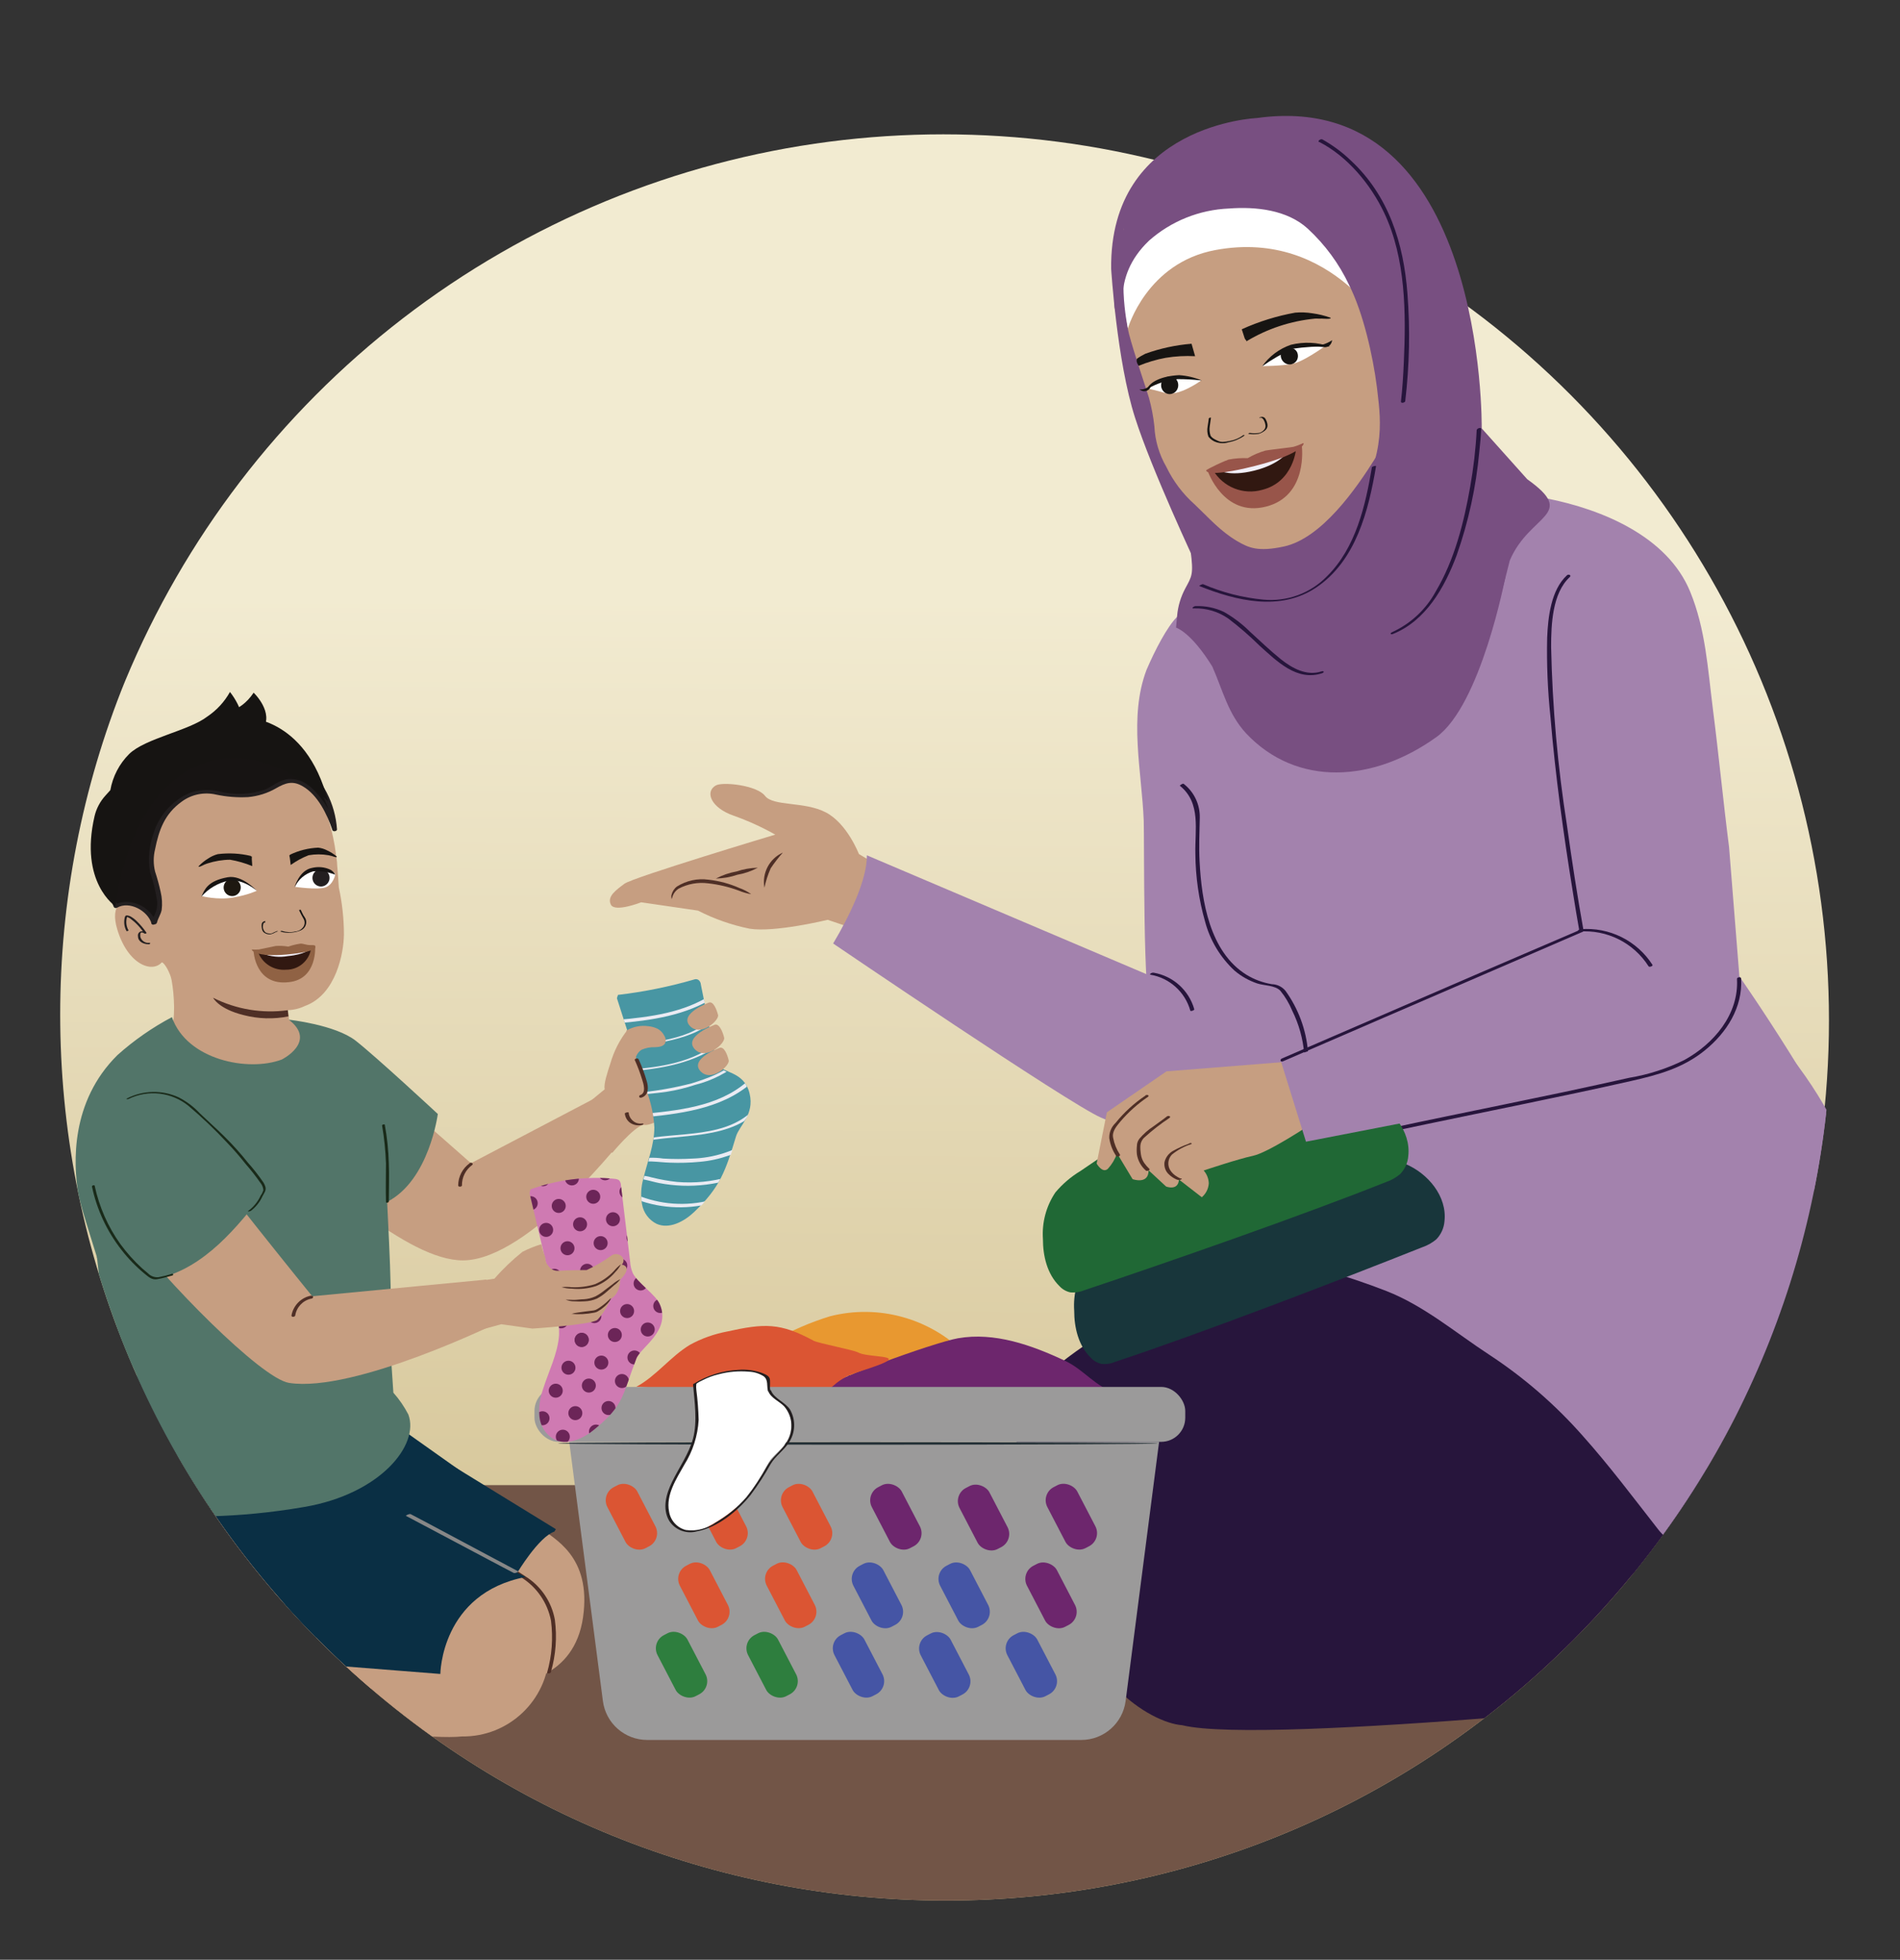 <?xml version="1.0" encoding="UTF-8"?>
<svg id="Layer_2" data-name="Layer 2" xmlns="http://www.w3.org/2000/svg" xmlns:xlink="http://www.w3.org/1999/xlink" viewBox="0 0 292.89 301.99">
  <rect x="0" y="0" width="292.89" height="301.99" fill="#333333" stroke="none"/>
  <defs>
    <style>
      .cls-1 {
        fill: none;
      }

      .cls-2 {
        fill: #192a19;
      }

      .cls-3 {
        fill: #4896a3;
      }

      .cls-4 {
        fill: #2e7e3e;
      }

      .cls-5 {
        fill: #273339;
      }

      .cls-6 {
        fill: #010101;
      }

      .cls-7 {
        fill: #6d266d;
      }

      .cls-8 {
        fill: #c69e81;
      }

      .cls-9 {
        fill: #231f20;
      }

      .cls-10 {
        fill: #98554a;
      }

      .cls-11 {
        fill: #1e1811;
      }

      .cls-12 {
        fill: #527569;
      }

      .cls-13 {
        fill: #cf7ab2;
      }

      .cls-14 {
        fill: #27153c;
      }

      .cls-15 {
        fill: url(#linear-gradient);
      }

      .cls-16 {
        fill: #f1eef7;
      }

      .cls-17 {
        fill: #171413;
      }

      .cls-18 {
        fill: #784f81;
      }

      .cls-19 {
        fill: #906244;
      }

      .cls-20 {
        fill: #0a2f44;
      }

      .cls-21 {
        fill: #db5533;
      }

      .cls-22 {
        fill: #28343a;
      }

      .cls-23 {
        clip-path: url(#clippath-1);
      }

      .cls-24 {
        clip-path: url(#clippath-2);
      }

      .cls-25 {
        fill: #fff;
      }

      .cls-26 {
        fill: #725547;
      }

      .cls-27 {
        fill: #878787;
      }

      .cls-28 {
        fill: #4555a5;
      }

      .cls-29 {
        fill: #e0e1e0;
      }

      .cls-30 {
        fill: #eaebf3;
      }

      .cls-31 {
        fill: #4f2f26;
      }

      .cls-32 {
        fill: #9b9a9a;
      }

      .cls-33 {
        fill: #a382ad;
      }

      .cls-34 {
        fill: #e89830;
      }

      .cls-35 {
        fill: #311811;
      }

      .cls-36 {
        fill: #6c2558;
      }

      .cls-37 {
        fill: #161412;
      }

      .cls-38 {
        fill: #18363b;
      }

      .cls-39 {
        fill: #206835;
      }

      .cls-40 {
        clip-path: url(#clippath);
      }
    </style>
    <clipPath id="clippath">
      <path class="cls-1" d="M248.46,66.32c2.26-16.31-2.88-33.44-15.42-45.98-21.2-21.2-55.55-21.25-76.81-.14-38.33-2.92-77.65,10.28-106.96,39.59-53.32,53.32-53.32,139.77,0,193.09,53.32,53.32,139.77,53.32,193.09,0,51.2-51.2,53.22-132.93,6.11-186.56Z"/>
    </clipPath>
    <linearGradient id="linear-gradient" x1="144.72" y1="272.55" x2="146.35" y2="-.51" gradientUnits="userSpaceOnUse">
      <stop offset=".06" stop-color="#d3c293"/>
      <stop offset=".66" stop-color="#f2ebd1"/>
      <stop offset=".91" stop-color="#f2ebd1"/>
    </linearGradient>
    <clipPath id="clippath-1">
      <path class="cls-1" d="M95.13,153.93l4.56,14.23c.68,1.82,1.09,3.74,1.2,5.68,0,2.72-1.08,5.3-1.71,7.94-.34,1.27-.41,2.6-.19,3.9.24,1.31,1.08,2.44,2.28,3.03,1.94.85,4.19-.35,5.73-1.81,4.05-3.83,5.4-7.78,6.74-12.41.37-1.26,1.33-1.9,1.57-2.73.63-1.62.44-3.45-.51-4.91-.97-1.68-3.24-1.31-4.04-2.63-.26-.49-.43-1.02-.51-1.58l-2.16-10.79c-.02-.26-.14-.51-.32-.69-.18-.1-.39-.15-.6-.14-4.09-.1-8.15.73-11.87,2.42l-.15.51Z"/>
    </clipPath>
    <clipPath id="clippath-2">
      <path class="cls-1" d="M81.63,183.86l3.72,15.67c.59,2.02.87,4.11.83,6.21-.21,2.91-1.62,5.59-2.49,8.39-.48,1.34-.66,2.76-.53,4.18.14,1.42.94,2.7,2.16,3.44,2.02,1.08,4.53,0,6.3-1.48,4.66-3.78,4.32-5.34,6.48-10.93.7-1.78,5.4-4.32,3.59-8.39-.67-1.52-3.4-3.24-4.14-4.76-.24-.55-.38-1.14-.41-1.74l-1.42-11.81c0-.28-.11-.55-.29-.77-.19-.12-.41-.19-.64-.21-4.41-.44-8.85.11-13.02,1.62l-.14.57Z"/>
    </clipPath>
  </defs>
  <g class="cls-40">
    <circle class="cls-15" cx="145.41" cy="157.23" r="136.53"/>
    <polyline class="cls-26" points="-40.1 314.73 345.11 314.73 345.11 228.85 -40.1 228.85"/>
    <ellipse class="cls-32" cx="217.15" cy="116.98" rx="7.8" ry="5.63" transform="translate(-8.08 16.44) rotate(-4.26)"/>
    <path class="cls-6" d="M224.53,116.51c.15,2.75-2.26,4.71-4.67,5.46-2.84.93-5.95.41-8.34-1.38-1.87-1.45-2.27-4.11-.9-6.04,1.72-2.44,5.08-3.3,7.92-2.96s5.71,1.95,6,4.97c.02.2.84,0,.81-.28-.29-3.03-3.37-4.67-6.09-5.05-3.2-.51-6.45.5-8.8,2.72-1.87,1.77-1.95,4.71-.18,6.58.07.07.14.14.21.21,2.33,2.19,5.99,2.53,8.94,1.76s6.11-2.89,5.92-6.22c0-.21-.82-.01-.82.23Z"/>
    <ellipse class="cls-32" cx="222.37" cy="161.97" rx="7.8" ry="5.63"/>
    <path class="cls-6" d="M229.77,162.02c-.05,2.69-2.43,4.46-4.84,5.07-2.89.78-5.99.11-8.3-1.79-1.84-1.53-2.13-4.25-.65-6.13,1.85-2.33,5.27-2.97,8.05-2.45s5.67,2.32,5.73,5.4c0,.25.84.09.83-.22-.06-3-2.94-4.87-5.58-5.48-3.12-.77-6.43-.06-8.96,1.92-2.06,1.56-2.46,4.5-.9,6.56.05.07.11.14.16.2,2.05,2.42,5.69,3.1,8.64,2.62s6.48-2.39,6.6-5.77c.05-.37-.78-.19-.79.06Z"/>
    <path class="cls-8" d="M133.35,143.68l-5.76-1.94s-8.18,1.99-12.03,1.37c-2.77-.56-5.45-1.5-7.97-2.79l-8.75-1.28s-4.08,1.61-4.68.35c-.6-1.26.78-2.22,2.1-3.21s23.25-7.57,23.25-7.57c-2.06-1.16-4.22-2.14-6.45-2.93-3.43-1.19-4.45-3.65-2.73-4.64,1.04-.61,6.33-.05,7.6,1.6,1.27,1.65,6.08.82,9.38,2.55,3.3,1.72,5.09,6.41,5.09,6.41,1.35.85,2.78,1.57,4.25,2.17.48,3.55-3.29,9.91-3.29,9.91Z"/>
    <path class="cls-31" d="M103.51,137.92c.12-.52.42-.99.84-1.31,1.45-.91,3.17-1.29,4.87-1.05,1.64.18,3.25.61,4.76,1.28.65.23,1.26.55,1.82.95-.66-.11-1.31-.3-1.94-.56-1.51-.56-3.08-.93-4.68-1.11-1.58-.21-3.18.08-4.59.83-.39.26-.7.63-.87,1.06-.12.31-.14.5-.16.52s-.1-.23-.06-.6Z"/>
    <path class="cls-31" d="M113.53,134.29c1.06-.36,2.17-.55,3.29-.58-.99.53-2.06.9-3.17,1.09-1.06.36-2.17.56-3.29.58.99-.52,2.06-.89,3.17-1.09Z"/>
    <path class="cls-31" d="M118.79,133.84c-.42.95-.74,1.93-.95,2.95-.41-2.24.76-4.48,2.84-5.41-.69.77-1.32,1.59-1.9,2.46Z"/>
    <path class="cls-8" d="M270.32,235.53c1.2-2.28,3.03-4.17,5.26-5.46,1.81-1.08,4.02-.08,4.61.17,4.39,1.86,6.67,5.49,10.12,8.64,2.65,2.4,5.59,4.47,8.74,6.15,3.24,1.72,6.69,2.58,9.94,4.13h.08c1.61.77,2.9,2.07,3.65,3.69.28.58.56,1.17.86,1.72.43.76.9,1.33.45,2.22-.83,1.65-3.59-.24-4.4-.58-.15-.06-.31-.09-.47-.08-1.95.1-3.91-.1-5.81-.57-.31-.06-.62-.12-.92-.15h0c-1.72-.27-9.47-.63-10.85-.76-2.74-.27-11.13-2.05-11.13-2.05,0,0-11.18-1.55-14.83.69l-4.32-13.35s8.14-2.28,9.01-4.41Z"/>
    <path class="cls-14" d="M273.33,187.03c.62,9.71,5.18,30.22-24.5,34.39l13.33-4.21,2.16,23.43s-88.98,14.26-91.58,14.52c-5.03.4-12.34-11.79-15.56-26.69s8.99-19.87,12.5-22.97,41.65-38.78,57.37-42.64l41.44,19.22,4.85,4.94Z"/>
    <path class="cls-14" d="M279.94,203.73c-.86,9.64,13.57,26.83-16.4,26.43l3.24,4.7c4.55,6.54,6.16,14.68,4.44,22.46l-.82,3.68s-75.33,8.01-88.15,4.85c-5.02-.37-16.54-7.56-17.45-22.78s11.93-18.26,15.87-20.79c3.94-2.53,46.62-13.24,62.74-14.65l17.21-13.45,19.33,9.54Z"/>
    <path class="cls-33" d="M289.25,188.01c-.01-.17-.08-.34-.11-.5-1.19-4.93-3.79-9.63-6.25-14.03-2.19-4.29-4.85-8.32-7.93-12.02-3.01-3.09-6.46-5.72-10.25-7.8-.82-.38-1.49-1-1.94-1.78-.33-.83.15-2.02,1.05-2-.16-5.47-.62-10.93-1.39-16.35-.67-4.8-2.88-8.55-5.06-12.89-.19-.4-.39-.79-.6-1.19l-.18-.33c-.23-.46-.47-.93-.71-1.39-.59-1.14-1.2-2.25-1.8-3.36-1.26-2.43-2.59-4.85-3.98-7.22-1.33-2.3-2.79-4.52-4.37-6.66-.79-1.02-1.62-2.04-2.49-3.06l-.5-.57-.88-1.02c-3.71-4.05-7.35-8.32-7.97-14.04-2.2-.43-4.41-.75-6.64-.96.31,11.18-15.41,18.61-19.02,18.62,0,0-10.31.95-8.46-8.18,0,0-7.08,5.94-10.4,11.41s-7.61,36.88-7.61,36.88c0,0,6.33,14.34,18.38,12.7-.63.35-.04.38.96,9.28l-2.22,1,2.58,14.17-13.13,12.66c.95.2,15.04,6.09,15.95,6.39,3.17.9,6.35,1.97,9.43,3.17,5.85,2.29,10.69,6.45,15.89,9.84,5.32,3.49,10.15,7.68,14.36,12.45,4.12,4.61,7.82,9.55,11.63,14.42.35.45.74.86,1.17,1.22,3.09-.44,6.11-1.21,9.03-2.32,12.31-4.64,19.13-13.85,22.73-26.78,1.85-6.43,2.09-13.22.72-19.77Z"/>
    <path class="cls-33" d="M190.16,133.94l-12.65,16.51-43.88-18.65c.06,3.72-2.68,9.38-5.2,13.59,0,0,36.32,24.68,41.29,26.83,22.25,9.61,25.55.48,29.49-6.65,2.27-4.1,9.45-18.48,7.19-22.33-.51-.88-16.42-9.22-16.23-9.29Z"/>
    <path class="cls-33" d="M210.3,93.11c-1.19-4.39-3.81-8.26-7.45-10.99l-3.76,2.8-5.65,3.54-12.02,6.62c-1.5,1.52-3.34,5.02-4.68,8.14-2.77,7.3-.73,15.6-.43,23.27.1,2.53-.13,28.76,1.14,28.86,8.71.65,14.07-6.91,20.99-1.43.32-3.77,1-7.51,2.04-11.15,3.02-11.38,7.76-22.32,9.82-33.95.9-5.17,1.35-10.58,0-15.71Z"/>
    <path class="cls-29" d="M218.03,85.37c-1.02,1.88-2.17,3.67-3.45,5.38-1.92,2.57-15.6,18.78-15.6,18.78l6.05,6.84,11.94-4.48,1.06-26.52Z"/>
    <path class="cls-22" d="M204.99,116.42h0l-6.07-6.85h0c.13-.16,13.7-16.25,15.58-18.79,1.29-1.69,2.46-3.46,3.5-5.32l.07-.11v.14s-1.14,26.44-1.14,26.44h0l-11.94,4.49ZM198.99,109.52l6.02,6.8,11.9-4.46,1.09-26.36c-1.01,1.83-2.16,3.58-3.42,5.24-1.89,2.5-15.04,18.17-15.53,18.77h-.05Z"/>
    <path class="cls-33" d="M189.74,118.61c.82,4.94-.29,15.75,2.37,20.17,1.69,2.82,7.89,3.49,10.05,5.97,4.25,4.93,8.75,9.66,13.34,14.28l.98,1.01,9.08,5.65c37.36,15.21,62.97,19.8,62.97,19.8-6.26-14.86-20.4-35.03-20.4-35.03l-1.59-19.92c-.91-7.11-1.59-14.23-2.5-21.33-.78-6.15-1.12-12.24-3.49-18.02-3.52-8.6-13.7-12.71-22.01-14.36-.98-.25-18.68-.46-19.03,7.59"/>
    <path class="cls-14" d="M200.13,169.71c1.35,2.27,2.71,4.55,4.07,6.82,0,.08.19.09.27.08,10.15-2.36,20.38-4.4,30.59-6.52,5.47-1.13,10.92-2.28,16.36-3.51,4.17-.94,7.98-1.97,11.37-4.71s5.86-6.63,5.61-11.08c-.02-.33-.64-.21-.64.05.31,5.48-3.58,10.01-8.13,12.51-2.67,1.32-5.52,2.24-8.46,2.73-3.31.74-6.62,1.46-9.94,2.17-6.03,1.27-12.08,2.5-18.12,3.75-3.02.62-6.03,1.25-9.05,1.91l-4.55.99-2.07.47c-.82.3-1.67.49-2.53.59-.52-.03.02.27-.39-.14-.17-.21-.31-.45-.42-.69-.45-.76-.9-1.51-1.36-2.27-.69-1.18-1.4-2.35-2.1-3.52-.15-.26-.72.05-.54.32l.02.07Z"/>
    <path class="cls-14" d="M181.88,121.08c3.31,2.67,2.29,6.82,2.39,10.53.03,3.51.53,7.01,1.49,10.38.77,2.92,2.36,5.56,4.58,7.61,1.02.86,2.19,1.51,3.45,1.94,1.09.36,2.72.27,3.56,1.11.77.94,1.39,1.98,1.85,3.1,1.03,2.07,1.65,4.31,1.85,6.61,0,0,.59-.11.58-.29-.28-3.39-1.48-6.63-3.47-9.39-.52-.63-1.28-1-2.09-1.02-1.4-.23-2.73-.72-3.94-1.46-5.65-3.52-6.9-11.36-7.21-17.44-.12-2.25-.02-4.48.03-6.73.05-2.04-.87-3.99-2.48-5.24-.14-.12-.62.25-.59.27h0Z"/>
    <path class="cls-18" d="M226.25,105.75c2.35-2.34,6.49-19.39,6.49-19.39,3.07-7.22,10.53-6.92,2.68-12.52l-7.01-7.83s.72-52.74-34.67-47.82c0,0-22.73.96-22.45,23.25,0,0,.87,14.17,3.68,22.92,2.59,8.11,9.37,22.52,9.37,22.52"/>
    <path class="cls-18" d="M181.29,96.71s2.29.66,5.59,6c1.65,3.74,2.41,7.25,5.21,10.3,7.84,8.31,19.62,7.55,29.32.58,6.89-4.93,10.65-24.69,10.65-24.69l-5.08-29.61-9.81,5.21s-.88,17.24-17.9,19.98c-17.02,2.74-17.2-11.78-17.2-11.78l1.45,12.06c.5,3.82.22,3.99-.82,5.94-.68,1.28-1.11,2.69-1.24,4.14l-.17,1.89Z"/>
    <path class="cls-8" d="M174.04,51.46c-.83-3.19-.71-10.47-.71-10.47-.02-.33-.15-5.4-.08-5.74,4.46-3.21,10.77-7.7,16.21-7.64s17.43.54,19.09,6.83c.5,1.92,2.05,14.61,3.6,14.63.07.22.13.44.18.66.42,1.73.94,3.44,1.58,5.1.49-.97.88-1.97,1.18-3.01.13-.67-.23-1.4-.09-2.07.53-1.58,2.51-1.58,3.75-.96l.23.24c1.9,1.62,1.68,8.06,1.08,10.11.53,3.75-2.26,6.41-4.69,4.18l-.18,1.55-3.2,5.76c-2.9,4.62-8.23,12.33-14.09,13.59-3.98.85-5.4.2-7.18-.83-2.65-1.57-4.38-3.6-6.56-5.66-1.83-1.62-3.32-3.6-4.38-5.81-1.1-1.9-1.73-4.04-1.83-6.24-.16-1.48-.44-2.94-.83-4.36-.4-1.37-2.24-6.67-3.08-9.85Z"/>
    <path class="cls-37" d="M203.69,49.1c-.37.03-.62-.03-.98,0-3.74.36-7.35,1.55-10.56,3.49-.11-.34-.17-.15-.29-.49s-.29-.91-.44-1.36c2.63-1.19,5.39-2.05,8.23-2.56.89-.08,1.79-.04,2.67.1.94.13,1.86.35,2.76.67.35.3-1.39.14-1.39.14Z"/>
    <path class="cls-37" d="M175.21,55.48c0-.06,0-.13.04-.19h0c.41-.3.85-.56,1.31-.78,2.29-.83,4.69-1.34,7.12-1.54.19.64.37,1.27.55,1.92-1.52-.08-3.04,0-4.54.25-1.43.26-2.83.68-4.17,1.23-.07-.12-.15-.25-.21-.38-.03-.09-.06-.18-.09-.28,0-.08,0-.16,0-.24Z"/>
    <path class="cls-10" d="M193.13,70.99c2.83-.71,7.55-2.26,7.55-2.26,0,0,1.02,7.7-5.54,9.34-6.56,1.65-8.98-5.53-8.98-5.53,0,0,4.15-.83,6.97-1.55Z"/>
    <path class="cls-35" d="M193.11,71.01c1.34-.34,6.7-1.93,6.7-1.93,0,0-.37,5.17-5.23,6.4-2.93.84-6.06-.42-7.6-3.06l6.13-1.41Z"/>
    <path class="cls-16" d="M193.1,71.22c1.35-.34,5.38-1.59,5.38-1.59,0,0-1.09,1.88-5.12,2.89s-5.68-.14-5.68-.14l5.42-1.16Z"/>
    <path class="cls-10" d="M185.98,72.43c.29-.18.59-.35.91-.49.81-.42,1.64-.79,2.49-1.12.97-.19,1.97-.26,2.96-.22.86-.5,1.78-.9,2.74-1.17.81-.14,3.11-.39,4.29-.57.53-.15,1.04-.35,1.54-.58.22-.02-.02,1.65-7.53,3.54s-7.58.7-7.39.6Z"/>
    <path class="cls-25" d="M214.33,51.88s-8.62-16.76-26.97-13.35c-10.61,1.97-13.49,12.07-13.49,12.07,0,0-2.18-9.8,1.22-14.51s17.11-8.24,24.14-6.71c7.03,1.53,15.11,22.5,15.11,22.5Z"/>
    <path class="cls-18" d="M218.48,36.03s-9.88-19.06-27.47-15.9c-21.85,3.96-19.18,27.33-19.18,27.33l3.99,16.92c-1.1-4.34-2.27-8.19-2.02-12.66-.37-2.51-2.74-8.85,3.33-14.64,3.42-3.02,7.77-4.76,12.33-4.95,4.11-.31,8.95.19,12.14,3.11,2.66,2.46,4.83,5.4,6.37,8.68,2.18,4.31,3.67,10.92,4.28,15.71.46,4.3,1.7,10.04-3.58,18.57,17.52-10.29,13.59-32.4,10.37-42.23l-.54.06Z"/>
    <path class="cls-14" d="M203.34,21.86c4.38,2.23,7.95,6.56,10.02,10.91,3.36,7.05,3.39,15.5,3.04,23.14-.09,1.99-.21,3.98-.44,5.96-.04.33.62.19.66-.05.65-5.5.77-11.04.34-16.56-.58-7.76-2.89-15.1-8.72-20.52-1.32-1.27-2.8-2.37-4.4-3.26-.26-.12-.81.26-.49.43v-.05Z"/>
    <path class="cls-14" d="M227.64,66.21c-.15,2.95-.49,5.9-1.01,8.81-.96,5.48-2.41,11.26-5.3,16.11-1.5,2.77-3.86,4.97-6.72,6.28-.37.15-.28.43.1.29,5.11-2.05,7.99-7.2,9.83-12.11,1.83-5.17,3-10.55,3.5-16.01.13-1.17.24-2.34.29-3.52-.02-.23-.64-.06-.65.15h-.03Z"/>
    <path class="cls-14" d="M211.48,72.02c-.99,5.91-2.49,12.38-6.89,16.75-2.55,2.64-6.17,3.98-9.83,3.63-3.2-.3-6.33-1.1-9.28-2.37-.18-.06-.67.25-.61.27,5.73,2.3,12.51,3.94,18.02.24,6.13-4.11,8.08-11.85,9.23-18.7,0-.13-.6.04-.64.17h0Z"/>
    <path class="cls-14" d="M184.06,93.75c1.89-.06,3.74.49,5.29,1.57,1.7,1.29,3.31,2.69,4.83,4.19,2.66,2.38,5.74,5.52,9.63,4.23.38-.13.28-.41-.11-.28-2.28.75-4.52-.49-6.26-1.88-1.74-1.4-3.2-2.83-4.78-4.26-1.19-1.19-2.54-2.2-4-3.03-1.37-.65-2.88-.95-4.4-.89-.24.02-.69.37-.24.36h.03Z"/>
    <path class="cls-37" d="M191.63,67.08c-.6.43-1.28.73-2,.86-.37.09-.75.14-1.14.16-.26,0-.52-.05-.75-.17-.38-.17-.95-.43-1.14-.83-.15-.47-.19-.97-.11-1.45.04-.41.14-.83.18-1.26,0-.11-.31.02-.33.08-.03.41-.13.83-.18,1.25-.1.52-.06,1.06.12,1.56.31.41.74.71,1.22.86.62.2,1.29.21,1.91,0,.86-.15,1.67-.49,2.38-.99.17-.13-.12-.14-.21-.07h.05Z"/>
    <path class="cls-37" d="M194.3,64.36c.22-.02.4.18.49.32.13.22.22.46.26.71.07.23.04.47-.07.69-.2.3-.5.52-.84.63-.49.08-.98.09-1.47.01-.08,0-.16.03-.22.08v.06c.52.07,1.04.07,1.55,0,.42-.11.8-.33,1.11-.62.22-.22.32-.53.27-.83-.04-.29-.14-.58-.29-.83-.14-.28-.46-.41-.75-.31,0,0-.19.01-.19.1s.1,0,.13,0v.02Z"/>
    <path class="cls-14" d="M177.35,150.2c2.94.5,5.33,2.66,6.14,5.53.01.17.67-.05.61-.21-.83-2.93-3.27-5.12-6.26-5.63-.15-.02-.31.02-.44.11-.05,0-.2.18-.05.2Z"/>
    <path class="cls-14" d="M243.4,143.55c4.29-.34,8.42,1.72,10.73,5.35.12.2.71-.05.61-.21-2.4-3.75-6.68-5.87-11.13-5.5-.23.02-.64.39-.22.36h0Z"/>
    <path class="cls-5" d="M131.28,212.74c-.58-1-1.25-1.95-2-2.84-3.82-4.32-10.2-5.27-15.11-2.25-.97.63-1.89,1.36-2.73,2.16.16-.28.36-.52.59-.73.59-.63,1.26-1.18,1.99-1.64,5-3.3,11.68-2.3,15.5,2.31.56.66,1.04,1.38,1.42,2.16.14.26.26.54.33.83Z"/>
    <path class="cls-38" d="M180.13,185.49l-8.76,5.99c-1.47.87-2.77,1.99-3.87,3.29-1.41,2.12-2.08,4.64-1.91,7.18,0,2.63.65,5.4,2.54,7.26.45.48,1.04.82,1.68.97.74.07,1.48-.05,2.16-.35,13.08-4.32,34.48-12.54,47.29-17.64.79-.27,1.52-.68,2.16-1.22.73-.76,1.17-1.74,1.25-2.78.43-3.82-2.53-7.4-6.09-8.86s-16.02,2.16-19.84,2.67c-5.4.66-10.73,1.77-15.94,3.3"/>
    <path class="cls-34" d="M119.27,206.59c2.75-1.57,5.66-2.83,8.69-3.76,7.44-1.89,15.32.28,20.76,5.7-4.55,1.26-9.17,2.25-13.83,2.99-2.26.45-4.59.53-6.88.24-3.58-.64-6.64-2.89-9.55-5.08"/>
    <path class="cls-7" d="M141.34,216.42l12.66.58,18.13-2.36c-3.24-.84-4.94-3.53-7.94-4.94-5.18-2.44-10.89-4.46-16.51-3.48-3.67.64-20.57,6.71-23.49,9.03l9.05.72c3.24.32,8.11.44,8.11.44Z"/>
    <path class="cls-21" d="M98.06,213.72c3.1-1.67,5.25-4.64,8.28-6.48,1.8-.99,3.75-1.68,5.76-2.06,5.72-1.26,8.16-1.38,13.3,1.41.72.4,6.14,1.42,6.86,1.81,1.24.68,5.26.5,4.7,1.17s-5.09,1.9-5.88,2.27c-3.65,1.67-2.86,3.3-6.89,3.37,0,0-19.73-1.01-25.78-1.51"/>
    <rect class="cls-32" x="82.39" y="213.72" width="100.32" height="8.46" rx="3.71" ry="3.71"/>
    <path class="cls-32" d="M87.75,222.19l5.19,39.94c.45,3.43,3.37,5.99,6.83,5.99h66.92c3.46,0,6.39-2.58,6.83-6.01l5.16-39.94-90.94.02Z"/>
    <path class="cls-5" d="M178.47,222.42c0,.12-20.7.21-46.23.21s-46.23-.09-46.23-.21,20.69-.19,46.23-.19,46.23.09,46.23.19Z"/>
    <rect class="cls-21" x="94.73" y="228.42" width="5.2" height="10.6" rx="2.28" ry="2.28" transform="translate(-96.89 71.32) rotate(-27.49)"/>
    <rect class="cls-21" x="108.72" y="228.42" width="5.2" height="10.6" rx="2.28" ry="2.28" transform="translate(-95.32 77.77) rotate(-27.49)"/>
    <rect class="cls-21" x="121.74" y="228.43" width="5.2" height="10.6" rx="2.28" ry="2.28" transform="translate(-93.85 83.78) rotate(-27.49)"/>
    <rect class="cls-7" x="135.5" y="228.42" width="5.2" height="10.6" rx="2.28" ry="2.28" transform="translate(-92.29 90.14) rotate(-27.49)"/>
    <rect class="cls-7" x="149.02" y="228.55" width="5.2" height="10.6" rx="2.28" ry="2.28" transform="translate(-90.83 96.39) rotate(-27.49)"/>
    <rect class="cls-7" x="162.55" y="228.41" width="5.2" height="10.6" rx="2.28" ry="2.28" transform="translate(-89.25 102.67) rotate(-27.5)"/>
    <rect class="cls-21" x="105.9" y="240.53" width="5.2" height="10.6" rx="2.28" ry="2.28" transform="translate(-101.22 77.84) rotate(-27.49)"/>
    <rect class="cls-21" x="119.29" y="240.52" width="5.2" height="10.6" rx="2.28" ry="2.28" transform="translate(-99.73 84.06) rotate(-27.5)"/>
    <rect class="cls-28" x="132.66" y="240.54" width="5.2" height="10.6" rx="2.28" ry="2.28" transform="translate(-98.21 90.19) rotate(-27.49)"/>
    <rect class="cls-28" x="146.03" y="240.54" width="5.2" height="10.6" rx="2.28" ry="2.28" transform="translate(-96.7 96.36) rotate(-27.49)"/>
    <rect class="cls-7" x="159.41" y="240.54" width="5.2" height="10.6" rx="2.28" ry="2.28" transform="translate(-95.18 102.54) rotate(-27.49)"/>
    <rect class="cls-4" x="116.42" y="251.23" width="5.2" height="10.6" rx="2.28" ry="2.28" transform="translate(-105.03 83.98) rotate(-27.51)"/>
    <rect class="cls-4" x="102.46" y="251.23" width="5.2" height="10.6" rx="2.28" ry="2.28" transform="translate(-106.61 77.53) rotate(-27.51)"/>
    <rect class="cls-28" x="129.74" y="251.23" width="5.2" height="10.6" rx="2.28" ry="2.28" transform="translate(-103.53 90.13) rotate(-27.51)"/>
    <rect class="cls-28" x="143.04" y="251.26" width="5.2" height="10.6" rx="2.28" ry="2.28" transform="translate(-102.04 96.28) rotate(-27.51)"/>
    <rect class="cls-28" x="156.38" y="251.23" width="5.2" height="10.6" rx="2.28" ry="2.28" transform="translate(-100.51 102.44) rotate(-27.51)"/>
    <path class="cls-25" d="M118.52,214.27c-.13-.52-.18-1.06-.13-1.6v-.3c-1.25-1.19-3.32-1.27-5.02-1.15-2.22.1-4.37.78-6.24,1.98l-.1.06.18,2.3c.25,1.87.21,3.76-.11,5.61-.58,2.57-2.16,4.74-3.37,7.1-.62,1.12-.99,2.35-1.08,3.63-.06,1.29.48,2.53,1.48,3.36,1.65,1.23,4.02.59,5.8-.44,4.65-2.72,5.98-4.91,8.64-9.56.86-1.49,3.43-2.54,3.41-5.75.09-3.43-3-3.8-3.46-5.22Z"/>
    <path class="cls-9" d="M118.74,214.22c-.13-.55.09-1.49-.14-1.92s-1-.68-1.35-.81c-1.11-.36-2.27-.5-3.43-.4-2.45.11-4.82.85-6.9,2.16,0,0-.09.05-.08.11.22,2.72.69,5.61,0,8.29-.66,2.42-2.16,4.47-3.24,6.7-.9,1.83-1.55,4.09-.45,5.99.92,1.44,2.68,2.1,4.32,1.63,3.16-.59,6.27-3.14,8.24-5.6,1.13-1.51,2.16-3.1,3.08-4.75.74-1.26,2-2.07,2.8-3.29,1.03-1.52,1.11-3.48.22-5.08-.73-1.18-2.46-1.71-2.96-2.98,0-.13-.46,0-.42.11.42,1.08,1.72,1.55,2.47,2.35,1.38,1.63,1.48,3.98.24,5.72-.87,1.27-2.16,2.16-2.91,3.5-.91,1.67-1.97,3.27-3.15,4.76-1.36,1.56-2.97,2.88-4.76,3.92-1.33.95-2.97,1.36-4.59,1.14-1.35-.34-2.37-1.46-2.59-2.84-.52-2.58,1.14-5.06,2.34-7.2,1.31-2.08,2.08-4.46,2.22-6.92-.04-1.56-.16-3.12-.36-4.66-.04-.29-.04-.58,0-.87.1-.21.8-.5.98-.6.78-.4,1.61-.71,2.47-.91,1.52-.4,3.1-.54,4.66-.4.81.03,1.59.28,2.28.71.73.57.44,1.44.65,2.28-.02.1.39,0,.37-.13Z"/>
    <path class="cls-39" d="M175.33,174.49l-8.78,5.96c-1.46.88-2.77,2-3.86,3.3-1.42,2.11-2.09,4.63-1.92,7.17,0,2.63.65,5.4,2.54,7.26.45.49,1.04.83,1.68.97.74.07,1.48-.05,2.16-.33,13.08-4.37,33.72-11.57,46.53-16.68.79-.27,1.52-.68,2.16-1.22.73-.75,1.17-1.74,1.25-2.78.43-3.82-2.53-7.4-6.09-8.85s-15.17,1.22-19,1.68c-5.4.66-10.73,1.76-15.95,3.29"/>
    <path class="cls-8" d="M199.74,162.81l1.08,6.14,1.08,4.4s-6.41,4.26-8.73,4.75-7.62,2.27-7.62,2.27c.48.54.76,1.24.79,1.96-.05.84-.44,1.62-1.08,2.16l-3.52-2.73c-.12,1.81-1.98,1.08-1.98,1.08l-2.7-2.5c0,2.26-2.47,1.36-2.47,1.36l-2.39-3.97c-.31.88-.79,1.69-1.41,2.37-.84.79-1.74-.8-1.74-.8l1.58-7.9,9.19-6.31,17.63-1.4,2.3-.87Z"/>
    <path class="cls-31" d="M176.6,168.81c-1.76,1.17-3.32,2.6-4.64,4.24-.64.6-.99,1.45-.96,2.32.14,1,.51,1.95,1.08,2.78.14.19.71,0,.55-.25-.51-.77-.86-1.63-1.03-2.54-.23-1,.53-1.83,1.13-2.56,1.23-1.44,2.66-2.72,4.23-3.78.32-.23-.17-.38-.39-.23h.02Z"/>
    <path class="cls-31" d="M179.87,172.05c-.67.53-1.37,1-2.05,1.51-.81.52-1.53,1.16-2.16,1.89-.25.31-.39.69-.4,1.08-.05.46-.05.92,0,1.38.16.95.64,1.82,1.37,2.46.17.17.73-.05.55-.25-.3-.28-.57-.59-.81-.93-.26-.39-.43-.84-.5-1.31-.07-.45-.1-.9-.08-1.35.04-.48.26-.93.62-1.25,1.21-1.1,2.51-2.11,3.87-3.01.31-.25-.17-.4-.39-.24h-.03Z"/>
    <path class="cls-31" d="M183.21,176.26c-.82.29-1.61.66-2.37,1.08-.67.36-1.15,1-1.33,1.74-.1.73.17,1.46.73,1.94.31.28.65.51,1.03.69.16.09.35.13.54.11.06,0,.35-.06.35-.16s-.17-.08-.24-.06c.24,0,.17,0,.09,0l-.15-.05c-.16-.08-.32-.16-.46-.26-.4-.23-.74-.56-.99-.94-.49-.77-.39-1.77.24-2.43.87-.71,1.86-1.25,2.93-1.6.09,0,.17-.1.08-.16s-.32,0-.42.08v.03Z"/>
    <polyline class="cls-33" points="223.23 171.68 201.32 175.93 197.4 163.35 203.61 161.36"/>
    <path class="cls-14" d="M197.76,163.55l15.51-6.71,24.91-10.75,5.69-2.46c.14-.01.26-.16.22-.33-.96-5.34-1.78-10.69-2.53-16.05-1.44-9.12-2.26-18.33-2.45-27.56,0-3.45.18-8.29,2.88-10.77.3-.29-.21-.49-.44-.27-2.46,2.26-2.92,6.45-3.05,9.61-.09,4.09.08,8.17.51,12.24.75,9.01,2,17.98,3.44,26.9.33,2.05.66,4.11,1.03,6.16l.22-.33-15.53,6.67-24.87,10.75-5.69,2.46c-.37.16-.22.6.15.44h0Z"/>
    <path class="cls-8" d="M109.73,164.64c-.09-.12-.18-.25-.25-.38-1.08.67-2.08,1.33-2.27,1.17s.78-.93,1.91-1.87c-.32-.77-.58-1.57-.79-2.37-.86.72-1.77,1.37-2.73,1.95-.06-.1.6-.84,2.61-2.33,0-.06,0-.12,0-.17-.25-.73-.45-1.48-.6-2.23-1.73,1.35-3.51,2.98-3.68,3.16.14-.19,1.37-1.75,2.22-2.88.39-.52.92-1.15,1.35-1.76,0-.32.06-.64.14-.95.08-.32.23-.61.42-.87l-.06-.06c-.8-.53-2.03.7-3.43,1.91l-6.18,5.27c.25-1.17.55-2.32.92-3.45.52-2.06-2.55-.11-2.55-.11-1.23,1.54-2.13,3.31-2.67,5.2-.43,1.31-1.08,3.24-.87,3.98l-4.49,3.7c.36.35,5.22,5.93,5.65,6.1,0,0,3.24-3.93,4.79-4.32,2.3.49,9.23-5.74,11.56-7.77-.39-.23-.73-.54-.99-.91Z"/>
    <path class="cls-8" d="M20.45,227.98c0,6.07-1.94,19.12,15.97,20.51l-8.14-2.1-.41,14.74s47.49-1.54,49.06-1.52c3.02,0,11.61-.95,12.95-10.41,1.34-9.46-4.52-12.08-6.75-13.88s-27.13-10.88-36.7-12.66l-23.3,2-2.69,3.32Z"/>
    <path class="cls-8" d="M20.18,237.41c.36,6.06-.67,19.19,16.03,19.62l-7.67-1.65-1.42,6.72s35.38,6.39,44.09,5.48c7.18.1,13.15-5.53,13.46-12.7.71-9.52-3.71-11.87-5.87-13.56-2.16-1.68-25.81-9.37-34.78-10.63l-21.59,3.24-2.25,3.48Z"/>
    <path class="cls-31" d="M84.93,257.63c.75-2.62.96-5.36.6-8.06-.51-2.75-2.14-5.16-4.51-6.64-5-3.49-11.05-4.93-16.86-6.48-.18,0-.7.23-.37.31,5.65,1.51,11.53,2.91,16.43,6.23,2.46,1.48,4.18,3.94,4.72,6.77.34,2.67.14,5.39-.6,7.98,0,.22.55.13.59-.08v-.03Z"/>
    <path class="cls-20" d="M43.05,255.99l24.83,1.96s.09-12.43,13.14-14.94l-1.28-.66s3.31-5.53,5.71-6.33l.24-.38-24.83-15.25c-12.52,7.23-19.52,21.23-17.8,35.59Z"/>
    <path class="cls-3" d="M95.1,153.82l4.56,14.23c.69,1.82,1.1,3.73,1.21,5.68,0,2.72-1.08,5.29-1.71,7.94-.35,1.27-.42,2.6-.19,3.9.23,1.31,1.07,2.44,2.27,3.03,1.95.84,4.2-.36,5.74-1.81,4.04-3.83,4.86-6.35,6.48-11.68.52-1.69,2.87-3.36,2.09-6.6-.83-3.44-4.04-3.1-4.84-4.41-.25-.5-.42-1.03-.51-1.59l-2.16-10.79c-.01-.26-.13-.5-.32-.68-.17-.13-.38-.19-.59-.14-3.88,1.13-7.86,1.94-11.87,2.41"/>
    <path class="cls-8" d="M53.02,144.14c0-2.49-.26-4.96-.79-7.39-.06-.99-.15-2.16-.26-3.52,0-.4-.08-.78-.12-1.15-.04-.2-.07-.39-.08-.59-.87-6.69-3.43-9.98-3.43-9.98-3.26-4.18-8.5-6.3-13.75-5.57-5.74.89-10.82,4.22-13.93,9.13-1.26,2.02-1.74,4.43-1.34,6.78.42,2.17,1.02,4.3,1.79,6.37-2.16.12-4.21,1.08-3.03,5.01,1.63,5.4,5.34,6.76,6.86,5.07.39,0,1.32,1.63,1.52,2.76.39,2.16.68,6.1-.21,8.13l.12.62c5.4,7.07,10.12,7.81,25.66,1.79l-7.47-4.48-.17-1.46c.91-.03,1.81-.25,2.63-.65,4.86-1.76,5.96-8.33,5.99-10.86Z"/>
    <path class="cls-31" d="M44.36,155.67c-3.94.54-7.95-.13-11.51-1.92,0,0,.82,1.72,4.73,2.68,2.25.58,4.6.65,6.88.19l-.1-.95Z"/>
    <path class="cls-9" d="M19.8,143.35c-.37-.66-.43-1.45-.18-2.16l-.13.1h.06c.19.05.37.14.53.25.85.63,1.59,1.41,2.16,2.3l.28-.16c-.24-.15-.53-.21-.81-.16-.31.11-.5.42-.44.74,0,.86.86,1.24,1.64,1.25.06,0,.18,0,.22-.1s0-.12-.1-.12c-.63.08-1.23-.32-1.4-.93,0-.16-.06-.53.1-.64s.41.05.54.13.38,0,.28-.16c-.44-.64-.95-1.24-1.51-1.78-.28-.28-.61-.52-.96-.71-.16-.07-.33-.12-.51-.14-.21,0-.28.12-.33.29-.18.7-.1,1.44.24,2.08,0,.13.39,0,.33-.09h0Z"/>
    <path class="cls-19" d="M44.08,146.33c-1.9.18-4.99.26-4.99.26,0,0,.25,5.4,5.49,4.75,4.39-.49,4-5.56,4-5.56,0,0-2.61.37-4.51.55Z"/>
    <path class="cls-35" d="M44.1,146.33l-4.32.37c.66,1.78,2.43,2.89,4.32,2.73,1.93.02,3.57-1.38,3.86-3.28l-3.86.18Z"/>
    <path class="cls-16" d="M44.18,146.74c-.91.09-3.66.21-3.66.21,1.23.48,2.56.61,3.85.38,2.71-.26,3.4-1.08,3.4-1.08l-3.59.5Z"/>
    <path class="cls-19" d="M48.57,145.76c0-.1-.21-.13-.66-.12-.76,0-1.08-.24-1.57-.23-.64.09-1.28.24-1.89.46-.64-.11-1.29-.14-1.93-.1-.54.09-1.86.41-2.6.54-.36.03-.72.03-1.08,0-.13,0,.3,1.24,5.4.77s4.34-1.2,4.33-1.33Z"/>
    <path class="cls-37" d="M38.82,131.99s-.15,0-.15-.09c-1.67-.4-3.39-.49-5.09-.28-.54.14-1.04.37-1.5.68-.53.32-1.02.72-1.45,1.17-.15.31.81-.21.81-.21.18-.08.36-.15.55-.21,1.12-.36,2.29-.56,3.48-.57,1.17.2,2.31.53,3.41.98,0-.51-.1-.97-.05-1.48Z"/>
    <path class="cls-37" d="M44.6,131.82s.13-.08.12-.12c1.35-.65,2.82-1.01,4.32-1.08.49.05.97.2,1.4.43.52.24,1.01.55,1.45.92.18.29-.72-.06-.72-.06-.17-.05-.34-.09-.52-.12-1.02-.18-2.06-.18-3.08,0-.98.38-1.91.89-2.76,1.5-.08-.51-.08-.98-.21-1.47Z"/>
    <path class="cls-17" d="M23.66,142.19s0-.06,0-.1c-.33-.76-.85-1.42-1.5-1.93-.33-.25-.69-.45-1.08-.6-.39-.16-.81-.26-1.23-.29-.58-.08-1.17,0-1.71.22l-.28.15c-1.99-4.61-3.18-9.64-.32-15.86.82-1.79,3.24-3.94,4.02-4.62,4.52-4.1,8.89-4.84,14.35-4.88,6.34-.06,12.62,3.34,14.73,9.5.56,1.28.88,2.65.95,4.05,0,0-1.85-5.61-5.05-7.09s-3.48,1.23-7.74,1.78c-4.94.63-6.85-1.89-10.6.6-2.01,1.3-3.48,3.27-4.16,5.57-.32,2.16-1.15,3.76-.28,6.16.21.57.39,1.15.56,1.75.24,1.06.35,2.15.36,3.24,0,.55-.21,1.09-.6,1.48-.5.42.15,1-.41.87Z"/>
    <path class="cls-9" d="M24,142.11c-.74-2.43-4.09-3.95-6.34-2.68l.51.12c-1.69-3.49-2.3-7.4-1.78-11.24.32-2.24,1.2-4.37,2.56-6.17,1.01-1.2,2.12-2.3,3.32-3.29,3.17-2.63,7.13-4.12,11.25-4.24,3.89-.42,7.82.42,11.2,2.4,3.76,2.39,6.16,6.42,6.48,10.86l.7-.12c-.72-2.45-2.08-4.67-3.94-6.42-.98-.92-2.29-1.38-3.63-1.28-1.26.18-2.3,1.08-3.44,1.61-2.27.78-4.72.88-7.05.3-1.46-.36-3-.31-4.44.16-2.81,1.16-4.94,3.55-5.79,6.48-.65,1.89-.81,3.91-.46,5.87.51,1.46.88,2.97,1.08,4.5.04.82-.15,1.63-.56,2.33-.09.3-.16.61-.18.92l.39-.29h-.21c-.4,0-.54.52-.06.51h.21c.17,0,.33-.11.38-.28.16-.67.58-1.25.72-1.93.12-.94.06-1.89-.16-2.81-.23-1.06-.52-2.11-.86-3.14-.27-1.11-.27-2.28,0-3.39.6-2.99,1.47-5.46,4.11-7.36,1.53-1.13,3.48-1.52,5.33-1.08,1.61.34,3.26.47,4.91.38,1.52-.14,3-.6,4.32-1.37,1.44-.82,2.54-1.21,4.09-.3,2.32,1.33,3.77,4.32,4.59,6.77.1.28.71.17.7-.12-.27-4-2.19-7.72-5.31-10.24-3.07-2.35-6.84-3.59-10.7-3.53-4.11,0-8.21.6-11.75,2.81-3.29,2.05-6.48,5.07-7.73,8.79-1.65,4.8-.87,9.54,1.08,14.12.1.17.32.22.49.12,0,0,.01,0,.02-.01,1.9-1.08,4.71.45,5.32,2.45.03.33.73.14.64-.17Z"/>
    <path class="cls-37" d="M17.82,139.67s-5.63-3.65-3.24-13.92c.28-1.17.86-2.26,1.67-3.15l.76-.84c.37-2.11,1.38-4.05,2.89-5.56,2.48-2.44,9.23-3.59,12.07-5.79,1.44-.97,2.63-2.26,3.48-3.78.91,1.15,1.58,2.48,1.95,3.9,0,0,9.71-.44,13.17,12.95,0,0-10.41-10.5-20.88-5.14s-11.87,21.33-11.87,21.33Z"/>
    <path class="cls-37" d="M34.02,109.82s2.88.21,5.08-3.08c0,0,3.24,3.08,1.37,5.68"/>
    <path class="cls-37" d="M43.26,143.55c.5.16,1.03.22,1.55.17.52-.03,1.02-.14,1.5-.33.71-.27,1.08-1.06.81-1.78,0,0,0,0,0,0-.1-.2-.22-.39-.35-.57-.15-.28-.29-.56-.41-.85,0,0-.27,0-.26.06.22.48.47.95.73,1.4.2.38.17.84-.08,1.2-.29.4-.74.65-1.23.69-.67.16-1.37.13-2.03-.08-.05-.02-.11-.02-.16,0,0,0-.12.05-.09.06v.02Z"/>
    <path class="cls-37" d="M40.91,141.94c-.23,0-.45.13-.54.35-.05.24-.05.49,0,.73.01.23.11.46.27.63.24.2.54.32.85.33.21,0,.41-.05.6-.13.22-.1.41-.23.63-.3,0,0,.1,0,.08-.06s-.14,0-.16,0-.29.13-.43.19c-.13.09-.28.15-.44.18-.29.03-.58-.03-.84-.17-.31-.27-.46-.68-.39-1.08,0-.11.03-.21.08-.31.01-.05.03-.09.06-.13h0c.06.02.12.02.18,0h0l.05-.23Z"/>
    <path class="cls-8" d="M29.62,253.28c-.6-1.41-1.58-2.63-2.83-3.52-.81-.41-1.76-.41-2.57,0-2.55,1.08-3.94,3.24-5.99,5.03-1.56,1.39-3.29,2.59-5.14,3.56-1.88.97-3.89,1.41-5.77,2.29h0c-.95.45-1.71,1.21-2.16,2.16-.17.36-.36.7-.54,1.08s-.55.79-.31,1.35c.42,1.08,2.03.46,2.49.28.09-.03.19-.03.28,0,1.11.1,2.23.03,3.31-.22l.53-.06h0c.98-.13,5.3-.1,6.1-.14,1.26-.09,1.08,0,6.48-1.61,0,0,5.14-1.62,8.08-.59l3.16-6.69s-4.65-1.58-5.13-2.91Z"/>
    <path class="cls-8" d="M39.2,243.11c-.67-1.37-1.7-2.53-2.99-3.35-.84-.4-1.83-.36-2.63.11-2.5,1.08-3.8,3.37-5.76,5.29-1.5,1.46-3.18,2.72-4.99,3.77-1.82,1.08-3.82,1.59-5.67,2.54h0c-.94.49-1.67,1.29-2.08,2.27-.15.36-.31.71-.49,1.08s-.51.82-.26,1.37c.47,1.01,2.05.38,2.5.17.09-.03.19-.03.28,0,1.11.05,2.23-.07,3.3-.36.17-.04.35-.07.53-.09h0c.97-.17,5.29-.32,6.09-.41,2.2-.48,4.36-1.11,6.48-1.88,0,0,6.37-.95,8.45.42l2.46-8.19s-4.72-1.42-5.22-2.74Z"/>
    <path class="cls-20" d="M57.45,217.07l-.36-1.65c-5.61,1.01-9.49-4.22-15.11-3.58-4.3.6-8.62.98-12.95,1.14-2.07.07-4.15-.1-6.18-.51-1.28-.29-2.54-.66-3.81-.97l-3.04,5.4-2.05,6.02c-.66,2.62-.18,7.1-.33,9.8-1.83,30.62,34.36,22.99,34.36,22.99,0,0,2.57-10.89,3.39-12.95l1.88-4c.9,0,3.09-6.2,5.4-9.02,4.86-6.06,18.35,1.18,18.35,1.18l-19.53-13.84Z"/>
    <path class="cls-12" d="M14.93,193.64s1.82,13.18-.23,20.51c-1.41,5.71-2.36,11.53-2.84,17.4,0,0,13.91,4.32,35.09.66,11.65-2,17.75-9.53,16-14.24-.63-1.21-1.4-2.34-2.31-3.36l-1.66-24.74-44.05,3.77Z"/>
    <path class="cls-8" d="M33.5,169.18c2.22,2.94,5,5.42,8.18,7.28,7.79,4.57,20.95,17.84,29.75,17.76,10.28-.1,25.05-19.31,25.05-19.31l-4.32-5.92-19.56,10.26s-13.92-12.31-19.25-16.72c-2.16-1.82-2.54-2.23-8.08-3.03-.37-.05-2.72.14-2.95.13"/>
    <path class="cls-12" d="M22.41,211.05c2.07.49,4.19.71,6.31.66,4.25-.13,8.5-.49,12.72-1.08,5.7-.66,11.42-1.2,17.05-2.21l1.19-.68c1.08-2.94.35-14.95,0-22.54,6.48-3.3,7.81-13.54,7.81-13.54,0,0-9.5-8.82-12.66-11.29-3.16-2.47-10.31-3.24-10.31-3.24,4.43,3.4-1.08,6.14-1.08,6.14-5.15,1.94-14.63.09-16.94-6.53-3.02,1.6-5.84,3.56-8.39,5.84-7.31,7.22-6.75,16.8-6.09,21.06.6,3.87,6.48,19.43,7.1,26.61,1.09.24,2.18.53,3.27.8Z"/>
    <path class="cls-2" d="M59.94,185.17c0-1.96.08-3.93,0-5.9-.06-1.99-.26-3.98-.62-5.94,0-.15-.45-.05-.42.11.33,1.92.53,3.87.6,5.82,0,1.99-.06,3.98,0,5.97,0,.18.43.1.43-.05Z"/>
    <path class="cls-31" d="M72.39,179.26c-1.1.79-1.75,2.06-1.76,3.41,0,.29.58.22.58,0-.02-1.24.57-2.42,1.58-3.15.08-.05.1-.16.05-.24-.01-.02-.03-.04-.05-.05-.12-.08-.29-.08-.41,0v.03Z"/>
    <path class="cls-27" d="M79.84,242.12l-14.47-7.71-2.05-1.08c-.21-.11-.85.21-.72.27l14.52,7.7,2.06,1.08c.21.12.85-.19.72-.27h-.05Z"/>
    <path class="cls-31" d="M16.03,256.67c.98-.62,1.88-1.34,2.7-2.16.87-.74,1.65-1.59,2.31-2.53.08-.13-.08-.21-.17-.22-.15-.02-.31.05-.4.17-.64.89-1.39,1.71-2.22,2.43-.79.78-1.66,1.47-2.6,2.07-.07.04-.1.13-.07.2.01.03.04.05.07.07.12.09.31,0,.43,0l-.04-.04Z"/>
    <path class="cls-31" d="M98.94,173.13c-.49.06-.99-.08-1.36-.41-.39-.32-.63-.78-.67-1.27,0-.13-.62,0-.59.15.06.56.34,1.06.79,1.4.5.35,1.13.48,1.73.37.09,0,.32-.05.35-.16s-.19-.09-.24-.08Z"/>
    <g class="cls-23">
      <path class="cls-30" d="M97.16,181.76c1.48-.38,2.99.26,4.43.54,1.18.23,2.38.36,3.58.41,2.47.09,4.94-.22,7.31-.91.51-.14.39-.62-.13-.46-2.59.75-5.29,1.01-7.98.79-1.32-.14-2.64-.38-3.93-.7-1.11-.33-2.28-.37-3.41-.14-.51.14-.39.6.13.47h0Z"/>
      <path class="cls-30" d="M97.85,179.28c1.69-.59,3.62-.17,5.4-.12,1.54.06,3.09.02,4.63-.13,3.02-.26,5.93-1.28,8.45-2.96.47-.33-.23-.59-.56-.37-2.68,1.74-5.78,2.72-8.97,2.83-1.52.09-3.04.09-4.56,0-1.51-.23-3.04-.15-4.52.22-.5.17-.37.73.15.56l-.02-.03Z"/>
      <path class="cls-30" d="M98.57,176.02c6.17-1.42,14.32-.12,18.85-5.56.19-.22-.63-.12-.77,0-4.32,5.17-12.26,3.85-18.17,5.21-.5.12-.42.42.09.3v.04Z"/>
      <path class="cls-30" d="M99.7,172.14c6.02-.62,12.48-1.51,16.94-6.02.36-.37-.46-.43-.7-.19-4.24,4.32-10.42,5.08-16.19,5.67-.44,0-.68.6-.1.55h.05Z"/>
      <path class="cls-30" d="M97.74,168.81c1.66-.22,3.35-.32,5.01-.57,1.51-.23,3-.6,4.46-1.08,2.55-.64,4.92-1.86,6.94-3.55.35-.33-.49-.28-.67-.11-1.86,1.79-4.41,2.67-6.82,3.43-2.88.75-5.82,1.25-8.79,1.49-.39.05-.72.5-.13.42v-.03Z"/>
      <path class="cls-30" d="M96.54,165.14c5.21-.41,10.79-1.25,14.93-4.64.15-.13-.62,0-.77.09-3.89,3.15-8.95,3.87-13.78,4.24-.21,0-.93.36-.38.31h0Z"/>
      <path class="cls-30" d="M95.46,161.98c5.2-1.52,11.57-1.24,15.48-5.62.17-.18-.63-.09-.77.08-3.71,4.17-9.81,3.84-14.78,5.29-.49.14-.43.4.06.26Z"/>
      <path class="cls-30" d="M95.16,157.69c5.24-.45,10.63-1.2,15.11-4.12.47-.31-.24-.52-.55-.32-4.32,2.81-9.48,3.46-14.47,3.91-.44,0-.68.59-.1.54h.01Z"/>
      <path class="cls-30" d="M97.43,184.55c3.88,1.64,8.2,1.94,12.27.85.51-.14.39-.63-.13-.47-3.81,1-7.84.71-11.47-.82-.2-.07-.43-.05-.6.08-.1.08-.27.29-.06.37Z"/>
    </g>
    <path class="cls-8" d="M96.54,158.82c1.04-.62,2.26-.86,3.45-.68.5.05.98.19,1.42.41.44.25.79.63,1.01,1.08.21.32.25.72.13,1.08-.25.55-.98.64-1.59.66-.71-.03-1.41.11-2.06.39-.65.42-1.03,1.17-.98,1.94"/>
    <path class="cls-8" d="M109.26,154.5s-4.57,1.68-2.96,3.54c1.61,1.86,4.6-.8,4.39-1.63s-.73-2.2-1.44-1.91Z"/>
    <path class="cls-8" d="M110.89,161.48s-4.57,1.68-2.95,3.54,4.59-.8,4.39-1.63-.69-2.21-1.45-1.91Z"/>
    <path class="cls-8" d="M110.13,157.93s-4.76,1.76-3.08,3.69c1.68,1.93,4.78-.83,4.58-1.71s-.78-2.3-1.5-1.99Z"/>
    <path class="cls-31" d="M97.88,163.41c.42.93.78,1.88,1.08,2.86.23.71.71,2.16-.27,2.48-.12.04-.19.16-.15.28,0,.01,0,.02.01.03.1.13.28.1.41.05,1.08-.4,1-1.61.74-2.5-.33-1.15-.75-2.28-1.25-3.37-.13-.27-.71-.11-.59.16h.02Z"/>
    <path class="cls-13" d="M81.63,183.86l3.72,15.67c.59,2.02.87,4.11.83,6.21-.21,2.91-1.62,5.59-2.49,8.39-.48,1.34-.66,2.76-.53,4.18.14,1.42.94,2.7,2.16,3.44,2.02,1.08,4.53,0,6.3-1.48,4.66-3.78,4.32-5.34,6.48-10.93.7-1.78,5.4-4.32,3.59-8.39-.67-1.52-3.4-3.24-4.14-4.76-.24-.55-.38-1.14-.41-1.74l-1.42-11.81c0-.28-.11-.55-.29-.77-.19-.12-.41-.19-.64-.21-4.41-.44-8.85.11-13.02,1.62"/>
    <g class="cls-24">
      <circle class="cls-36" cx="85.67" cy="214.3" r="1.08"/>
      <circle class="cls-36" cx="86.76" cy="221.39" r="1.08"/>
      <circle class="cls-36" cx="88.69" cy="217.76" r="1.08"/>
      <circle class="cls-36" cx="83.63" cy="218.55" r="1.08"/>
      <circle class="cls-36" cx="90.77" cy="213.51" r="1.08"/>
      <circle class="cls-36" cx="91.87" cy="220.6" r="1.08"/>
      <circle class="cls-36" cx="93.8" cy="216.97" r="1.08"/>
      <circle class="cls-36" cx="89.66" cy="206.5" r="1.08"/>
      <circle class="cls-36" cx="92.7" cy="209.97" r="1.08"/>
      <circle class="cls-36" cx="87.63" cy="210.76" r="1.08"/>
      <circle class="cls-36" cx="94.78" cy="205.72" r="1.08"/>
      <circle class="cls-36" cx="95.87" cy="212.81" r="1.08"/>
      <circle class="cls-36" cx="97.8" cy="209.18" r="1.08"/>
      <circle class="cls-36" cx="93.64" cy="198.57" r="1.08"/>
      <circle class="cls-36" cx="96.67" cy="202.03" r="1.08"/>
      <circle class="cls-36" cx="91.62" cy="202.81" r="1.08"/>
      <circle class="cls-36" cx="98.75" cy="197.78" r="1.08"/>
      <circle class="cls-36" cx="99.85" cy="204.87" r="1.08"/>
      <circle class="cls-36" cx="101.78" cy="201.25" r="1.08"/>
      <circle class="cls-36" cx="86.5" cy="203.61" r="1.08"/>
      <circle class="cls-36" cx="88.58" cy="199.36" r="1.08"/>
      <circle class="cls-36" cx="89.68" cy="206.45" r="1.08"/>
      <circle class="cls-36" cx="87.48" cy="192.35" r="1.08"/>
      <circle class="cls-36" cx="90.5" cy="195.82" r="1.08"/>
      <circle class="cls-36" cx="85.45" cy="196.59" r="1.08"/>
      <circle class="cls-36" cx="92.59" cy="191.56" r="1.08"/>
      <circle class="cls-36" cx="95.62" cy="195.03" r="1.08"/>
      <circle class="cls-36" cx="91.45" cy="184.42" r="1.08"/>
      <circle class="cls-36" cx="94.49" cy="187.88" r="1.08"/>
      <circle class="cls-36" cx="89.42" cy="188.66" r="1.08"/>
      <circle class="cls-36" cx="96.57" cy="183.63" r="1.08"/>
      <circle class="cls-36" cx="84.19" cy="189.52" r="1.08"/>
      <circle class="cls-36" cx="82.16" cy="193.77" r="1.08"/>
      <circle class="cls-36" cx="88.16" cy="181.59" r="1.08"/>
      <circle class="cls-36" cx="81.81" cy="185.41" r="1.08"/>
      <circle class="cls-36" cx="83.7" cy="181.72" r="1.08"/>
      <circle class="cls-36" cx="86.13" cy="185.83" r="1.08"/>
      <circle class="cls-36" cx="93.28" cy="180.8" r="1.08"/>
      <circle class="cls-36" cx="97.66" cy="190.72" r="1.08"/>
      <circle class="cls-36" cx="99.59" cy="187.08" r="1.08"/>
    </g>
    <path class="cls-8" d="M19.73,189.58c5.4,7.45,20.51,22.86,24.83,23.52,10.09,1.57,32.38-9.37,32.38-9.37l-1.99-6.55-26.82,2.57s-17.32-21.33-19.2-24.7c0,0-3.46-6.66-9.85.31"/>
    <path class="cls-8" d="M95.83,194.86c.08-.05.15-.13.19-.22.47-.95-.83-1.79-1.73-1.19-1.21.88-2.5,1.64-3.85,2.26-.31,0-2.43,0-4.32.11-.66.07-1.3-.26-1.64-.83-.2-.2-.32-.46-.36-.73l-.1-.65c-.25-.61-.44-1.24-.57-1.88-1,.3-1.98.69-2.91,1.17-1.56,1.25-3.01,2.63-4.32,4.14l-5.02.76,1.32,7.56,4.76-1.3,4.79.67s8.98-.57,10.01-1.34c.88-.94,1.58-2.04,2.05-3.24,1.51-.8,1.5-2.97,1.5-2.97,2.08-2.1.19-2.32.19-2.32Z"/>
    <path class="cls-31" d="M86.57,198.34c.5.15,1.02.23,1.54.23,1.28.14,2.57,0,3.79-.4,1.15-.47,2.16-1.21,2.96-2.16.35-.35.64-.75.86-1.19-.4.3-.76.64-1.08,1.03-.82.87-1.81,1.56-2.9,2.03-1.17.37-2.4.53-3.63.47-.51-.06-1.03-.06-1.54-.01Z"/>
    <path class="cls-31" d="M87.16,200.25c.44.2.92.29,1.4.28.52.04,1.05.04,1.58,0,.65-.02,1.3-.17,1.9-.43.55-.3,1.06-.66,1.53-1.08l1.08-.95c.37-.27.7-.59.98-.95-.43.2-.82.45-1.18.76-.33.25-.74.55-1.19.9-.46.38-.95.71-1.48.99-.56.25-1.15.4-1.76.44-.51,0-1.01.09-1.51.1-.82,0-1.35-.05-1.36-.05Z"/>
    <path class="cls-31" d="M88.05,202.46c1.18.11,2.36.05,3.52-.18.26-.04.51-.14.72-.29.19-.11.37-.23.54-.37.29-.22.56-.46.81-.73.42-.46.57-.81.53-.83s-.28.26-.73.66c-.26.23-.54.44-.82.64-.17.13-.35.24-.53.35-.17.11-.35.18-.55.22-.98.11-1.83.24-2.47.33-.34.04-.68.11-1.01.22Z"/>
    <path class="cls-31" d="M48.03,199.64c-1.58.26-2.82,1.5-3.1,3.08,0,.29.53.23.58,0,.2-1.29,1.17-2.32,2.45-2.6.13,0,.3-.09.31-.24s-.14-.22-.26-.19v-.04Z"/>
    <path class="cls-12" d="M24.56,196.97c7.01-1.71,11.95-7.76,16.35-13.46.42-.48.74-1.04.95-1.65.43-1.63-.89-3.16-2.09-4.32-2.92-3.09-6.18-5.84-9.71-8.2-3.59-2.37-7.86-3.48-12.15-3.15-.81,0-1.53.49-1.82,1.24-1.98,3.69-1.41,8.2-.45,12.28,1.46,6.21,3.79,12.39,8.06,17.13"/>
    <path class="cls-2" d="M38.63,186.62c.8-.6,1.44-1.4,1.85-2.32.49-.87.7-1.08.15-2.05-.74-1.09-1.56-2.13-2.44-3.12-1.12-1.41-2.33-2.75-3.62-4.02-1.22-1.21-2.51-2.35-3.76-3.55-.93-1-2.03-1.82-3.24-2.45-2.54-1.18-5.49-1.12-7.99.15-.26.14.14.14.25.08,3.03-1.47,6.63-1.05,9.24,1.08,2.09,1.77,4.07,3.66,5.94,5.66.99,1.03,1.93,2.11,2.82,3.24.83.95,1.61,1.94,2.33,2.97.26.32.42.72.44,1.13-.1.29-.23.56-.41.8-.43.95-1.1,1.77-1.94,2.39-.18.11.25.08.33,0l.04.02Z"/>
    <path class="cls-2" d="M26.46,196.31c-.66.2-1.32.37-2,.5-.6.07-1.21-.15-1.63-.58l-.94-.8c-1.24-1.13-2.35-2.38-3.34-3.73-1.92-2.68-3.26-5.73-3.95-8.96,0-.19-.46-.09-.42.12.75,3.54,2.3,6.86,4.52,9.71,1.06,1.37,2.28,2.63,3.62,3.73.59.47,1.08.96,1.91.82s1.54-.37,2.3-.56c.27-.06.19-.35-.08-.28v.03Z"/>
    <path class="cls-25" d="M45.48,136.66s3.46.5,4.67.09,1.53-1.96,1.53-1.96c0,0,.07-.41-1.32-.7s-3.51-.45-4.88,2.58Z"/>
    <path class="cls-25" d="M31.08,138.08s2.44.65,4.85.23,3.65-1.05,3.65-1.05c0,0-2.12-1.99-3.84-1.83s-3.68.86-4.67,2.65Z"/>
    <ellipse class="cls-9" cx="49.49" cy="135.28" rx="1.33" ry="1.32" transform="translate(-91.41 165.26) rotate(-81.92)"/>
    <path class="cls-17" d="M50.93,134.02c-.88-.42-1.88-.51-2.83-.28-2.02.38-2.7,3.02-2.7,3.02.55-1.21,1.6-2.12,2.88-2.49,1.15-.09,2.31.09,3.39.52-.15-.33-.42-.6-.74-.77Z"/>
    <ellipse class="cls-11" cx="35.79" cy="136.75" rx="1.33" ry="1.32" transform="translate(-104.63 152.97) rotate(-81.92)"/>
    <path class="cls-17" d="M39.58,137.26s-2.25-2.48-4.48-2.08c-3.13.56-3.56,1.92-4.07,3,1.09-1.25,2.56-2.12,4.19-2.47,2.21-.36,4.36,1.55,4.36,1.55Z"/>
    <path class="cls-25" d="M204.21,53.37s-3.26,2.35-4.92,2.69-4.72.36-4.72.36c0,0,3.29-2.89,4.17-3.11s3.73-.04,5.47.06Z"/>
    <path class="cls-25" d="M185.17,58.63s-3.48,2.55-5.56,1.93c-1.25-.38-2.63-.67-2.63-.67,0,0,1.81-1.14,2.86-1.37,1.1-.24,2.9-.38,5.32.11Z"/>
    <path class="cls-37" d="M180.65,58.07c-.71-.19-1.44.24-1.62.94-.03.12-.05.25-.04.37,0,.47.25.91.64,1.16.47.29,1.08.24,1.51-.11.51-.44.64-1.19.31-1.78-.16-.3-.43-.53-.76-.61"/>
    <path class="cls-37" d="M185.27,58.63c-1.12-.46-2.3-.74-3.5-.82-2.73.13-4.49,1.04-4.95,2.13,1.46-.84,3.07-1.36,4.75-1.52,1.24,0,2.48.08,3.71.21Z"/>
    <path class="cls-37" d="M197.66,53.99c.49-.39,1.15-.49,1.73-.28.23.12.41.3.54.52.21.42.2.91-.03,1.31-.29.47-.85.71-1.4.59-.66-.17-1.11-.79-1.07-1.47,0-.11-.14-.28.23-.6"/>
    <path class="cls-37" d="M194.58,56.42c1.09-1.53,2.63-2.68,4.41-3.29,1.99-.49,4.09-.4,6.03.27-1.92-.05-3.85.06-5.75.34-1.64.75-3.21,1.64-4.68,2.69Z"/>
    <path class="cls-37" d="M204.23,53.5s.92.08,1.13-1.08c-.96.64-2.11.96-3.27.9l2.13.18Z"/>
    <path class="cls-37" d="M177.2,59.92c-.4.45-1.08.49-1.52.09-.01-.01-.03-.03-.04-.04,0,0,.94.36,2.16-1.07l-.6,1.02Z"/>
  </g>
</svg>